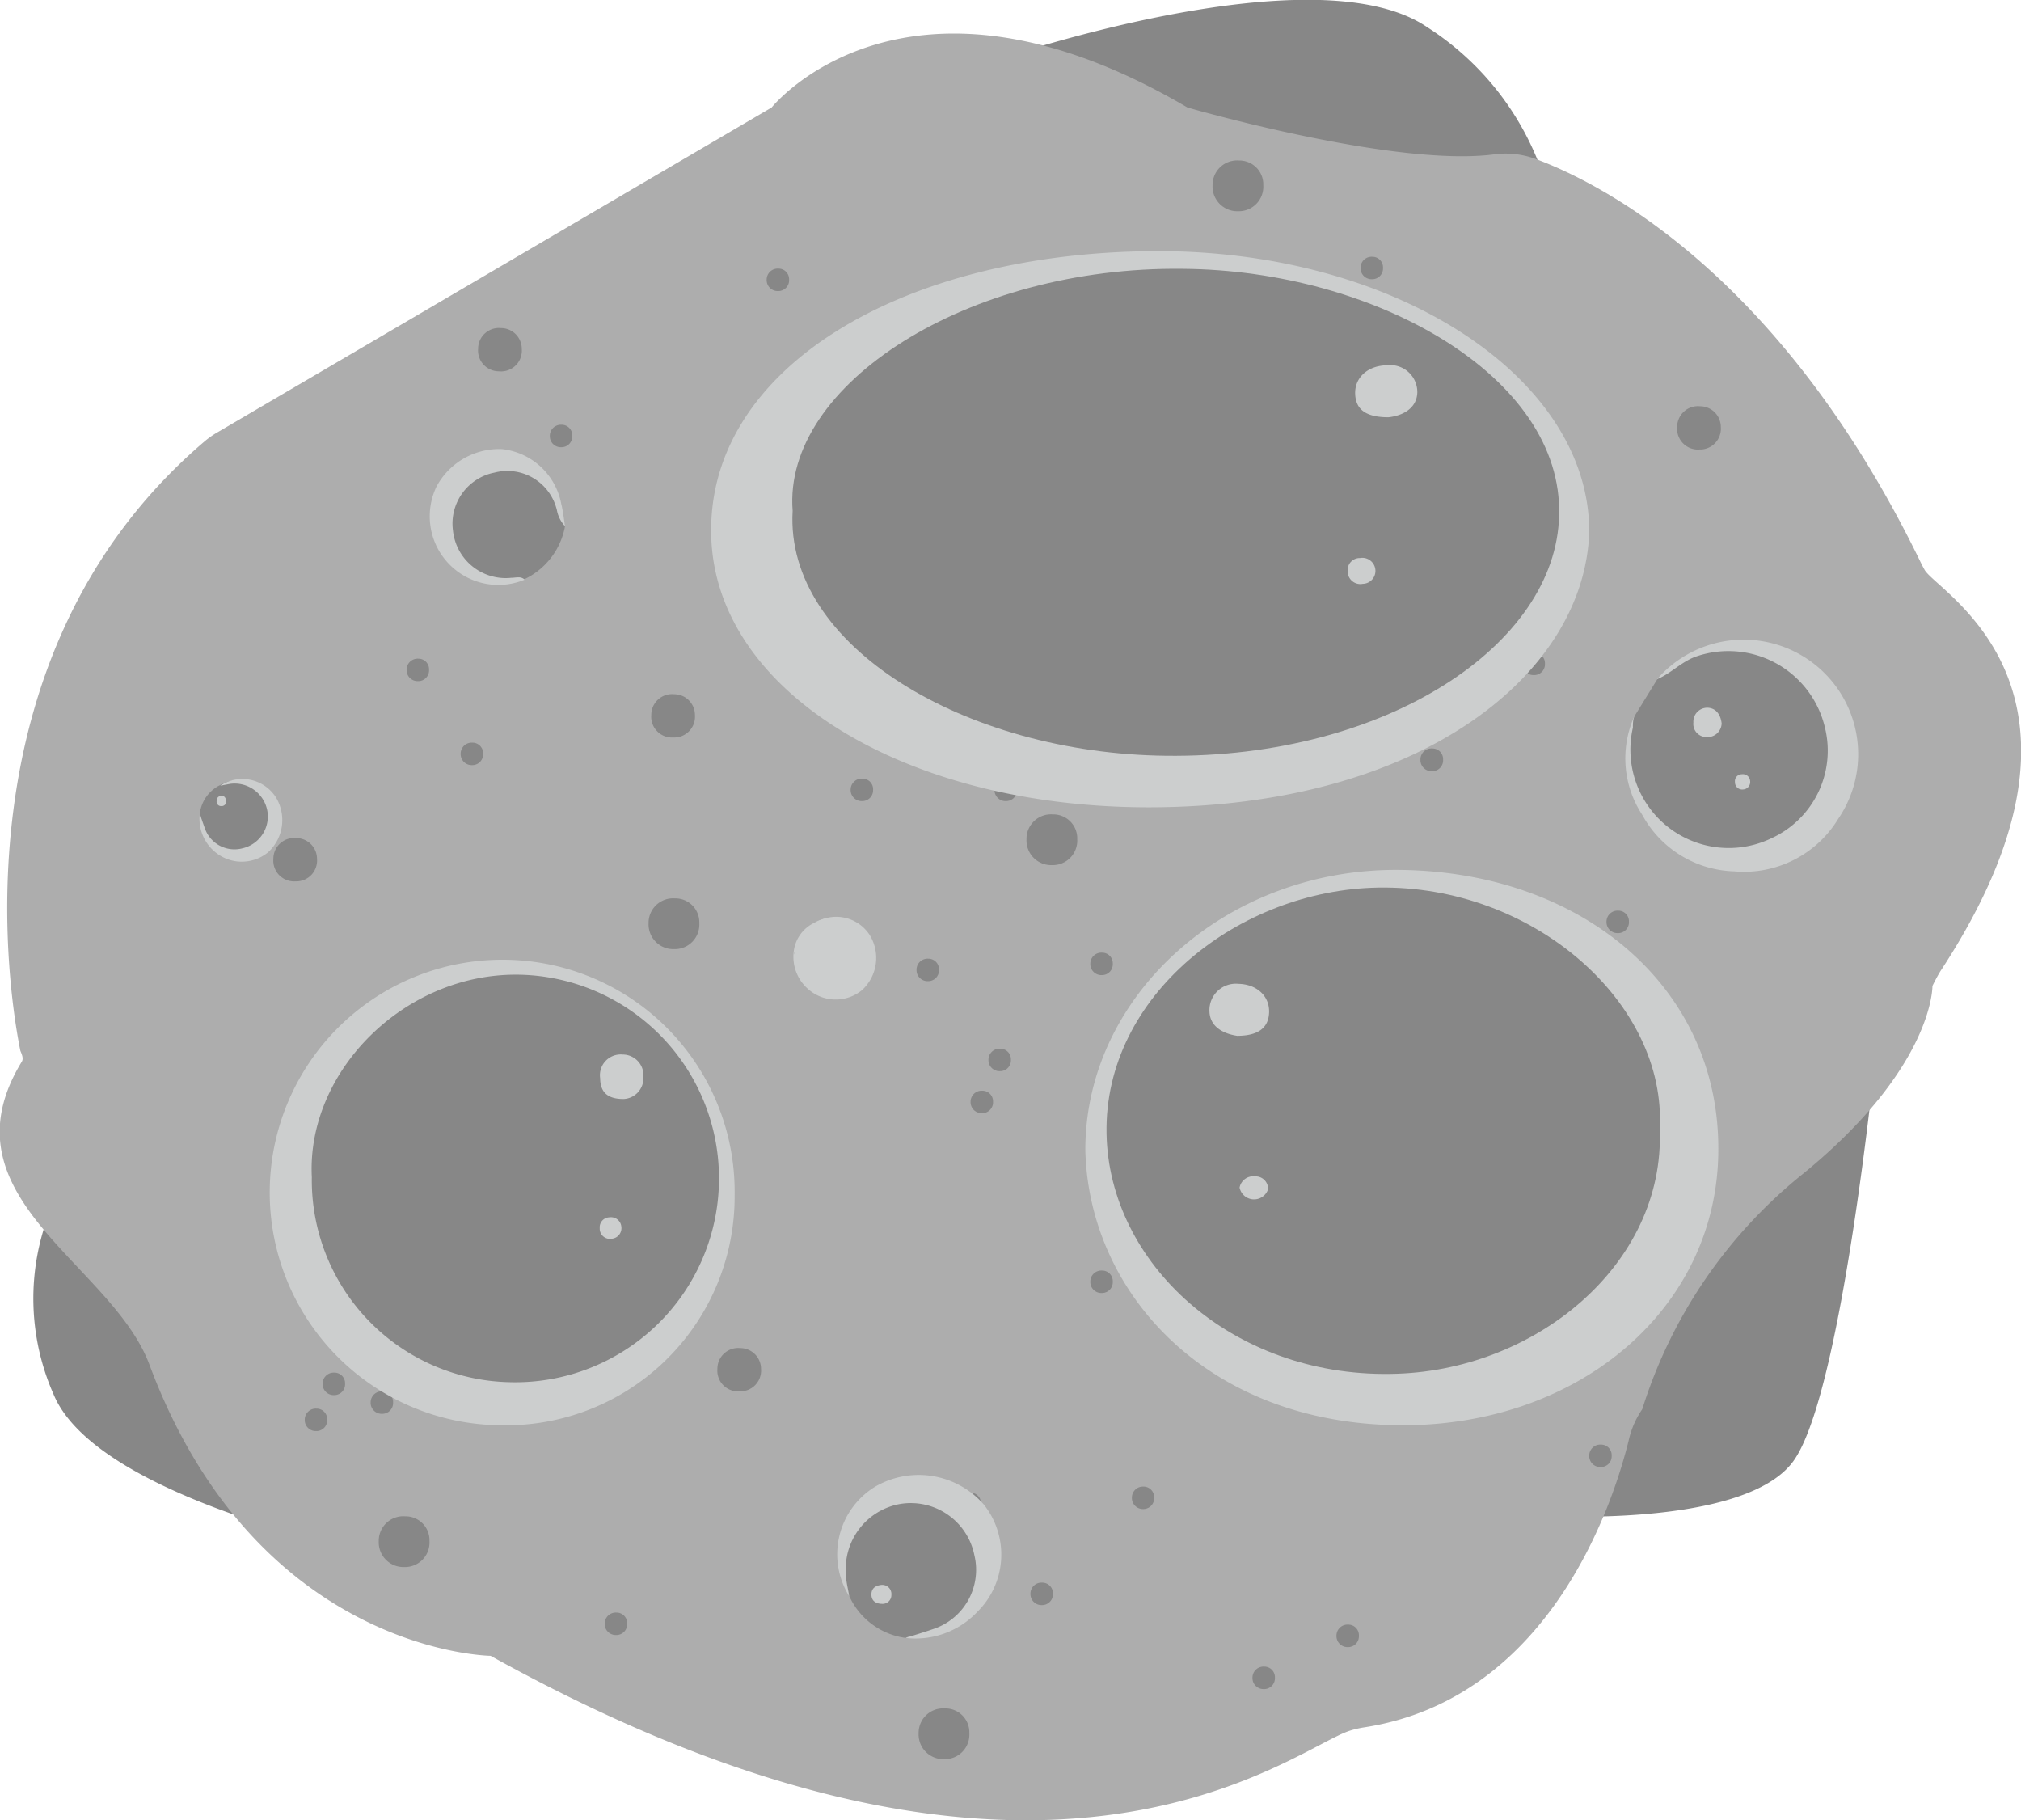 <svg xmlns="http://www.w3.org/2000/svg" viewBox="0 0 97.22 87.55"><defs><style>.cls-1{fill:#878787}.cls-3{fill:#cccece}</style></defs><path class="cls-1" d="M47.59 3s15.58-5.44 21.07-1.69a13.69 13.69 0 0 1 6.06 8.95zm42.74 46.74S88.68 67 86.26 70.29s-12.42 2.6-12.42 2.6-.49 6.91-3.64 8.18a13.22 13.22 0 0 1-5.32 1.11zM17.47 74.6S4.63 72 2.58 67.07a11.4 11.4 0 0 1-.18-8.8z"/><path d="M9.84 21.23a4.25 4.25 0 0 1 .61-.43L37.12 5.17s6.4-8 20 0c0 0 10 2.9 14.79 2.25a4.15 4.15 0 0 1 2 .24c3.19 1.19 11.8 5.58 18.51 19.44q.08.16.17.32c.66 1.11 9.58 5.8.78 19.25-.16.24-.41.75-.41.75s.08 3.87-6.18 9A23.53 23.53 0 0 0 79 67.78a4.27 4.27 0 0 0-.63 1.41c-.66 2.74-3.63 12.48-12.74 13.89a4.56 4.56 0 0 0-.69.16c-2.78.88-14.69 11.18-41.34-3.6 0 0-11.23-.13-16.41-14-1.83-4.9-10.11-8.07-6.14-14.58.09-.15 0-.35-.07-.52-.44-2.16-3.42-18.85 8.86-29.31z" fill="#adadad"/><path class="cls-1" d="M59.56 10.16a1.19 1.19 0 0 1-1.23-1.24 1.18 1.18 0 0 1 1.27-1.2 1.15 1.15 0 0 1 1.17 1.19 1.18 1.18 0 0 1-1.21 1.25zM24 17.86a1 1 0 0 1-1-1.08 1 1 0 0 1 1.1-1 1 1 0 0 1 1 1 1 1 0 0 1-1.1 1.08zm49.79 14.61a.53.53 0 0 1-.55-.55.53.53 0 0 1 .56-.53.51.51 0 0 1 .52.53.52.52 0 0 1-.53.55zM66 13.43a.53.53 0 0 1-.55-.55.53.53 0 0 1 .56-.53.51.51 0 0 1 .52.53.52.52 0 0 1-.53.55zm-25.11 4.9a.53.53 0 0 1-.55-.55.53.53 0 0 1 .56-.53.51.51 0 0 1 .52.53.52.52 0 0 1-.53.55zm2.6 4.04a.53.53 0 0 1-.55-.55.53.53 0 0 1 .56-.53.51.51 0 0 1 .52.53.52.52 0 0 1-.53.55zm27.9 4.81a1.19 1.19 0 0 1-1.23-1.24 1.18 1.18 0 0 1 1.27-1.2 1.15 1.15 0 0 1 1.17 1.19 1.18 1.18 0 0 1-1.21 1.25zM41.47 38.53a.53.53 0 0 1-.55-.55.53.53 0 0 1 .56-.53.51.51 0 0 1 .52.55.52.52 0 0 1-.53.53zm27.41-1.44a.53.53 0 0 1-.55-.55.53.53 0 0 1 .57-.54.51.51 0 0 1 .52.53.52.52 0 0 1-.54.56zm3.63 26.66a1 1 0 0 1-1.07-1.08 1 1 0 0 1 1.1-1 1 1 0 0 1 1 1 1 1 0 0 1-1.03 1.08zm9.36 2.2a.53.53 0 0 1-.55-.55.53.53 0 0 1 .56-.53.51.51 0 0 1 .52.53.52.52 0 0 1-.53.55zm-14.14-8.37a.53.53 0 0 1-.55-.55.53.53 0 0 1 .56-.53.51.51 0 0 1 .52.53.52.52 0 0 1-.53.55zm11.74 3.08a1.19 1.19 0 0 1-1.23-1.24 1.18 1.18 0 0 1 1.27-1.2 1.15 1.15 0 0 1 1.17 1.19 1.18 1.18 0 0 1-1.21 1.25zm6.44 3.27a.53.53 0 0 1-.55-.55.53.53 0 0 1 .56-.53.51.51 0 0 1 .52.53.52.52 0 0 1-.53.55zM77 70.56a.53.53 0 0 1-.55-.55.53.53 0 0 1 .56-.53.51.51 0 0 1 .52.53.52.52 0 0 1-.53.55zM37.43 14a.53.53 0 0 1-.55-.55.53.53 0 0 1 .56-.53.51.51 0 0 1 .52.53.52.52 0 0 1-.53.55zm27.9 4.82a1.19 1.19 0 0 1-1.23-1.24 1.18 1.18 0 0 1 1.27-1.2 1.15 1.15 0 0 1 1.17 1.19 1.18 1.18 0 0 1-1.21 1.25zm-11 7.99a1 1 0 0 1-1.07-1.08 1 1 0 0 1 1.1-1 1 1 0 0 1 1 1 1 1 0 0 1-1.03 1.08zm17.44-4.73a.53.53 0 0 1-.55-.55.53.53 0 0 1 .56-.53.51.51 0 0 1 .52.53.52.52 0 0 1-.53.55zM48.39 38.53a.53.53 0 0 1-.55-.55.53.53 0 0 1 .56-.53.51.51 0 0 1 .52.53.52.52 0 0 1-.53.55zm17.03-5.77a.53.53 0 0 1-.55-.55.53.53 0 0 1 .56-.53.51.51 0 0 1 .52.53.52.52 0 0 1-.53.55zM15.21 68.83a.53.53 0 0 1-.55-.55.53.53 0 0 1 .56-.53.51.51 0 0 1 .52.53.52.52 0 0 1-.53.55zm59.44-23.08a.53.53 0 0 1-.55-.55.53.53 0 0 1 .56-.53.51.51 0 0 1 .52.53.52.52 0 0 1-.53.55zM16.07 67.1a.53.53 0 0 1-.55-.55.53.53 0 0 1 .56-.53.51.51 0 0 1 .52.53.52.52 0 0 1-.53.55zm3.38 8.27a1.19 1.19 0 0 1-1.23-1.24 1.18 1.18 0 0 1 1.27-1.2 1.15 1.15 0 0 1 1.17 1.19 1.18 1.18 0 0 1-1.21 1.25zM55 72.58a.53.53 0 0 1-.55-.55.53.53 0 0 1 .55-.53.51.51 0 0 1 .52.53.52.52 0 0 1-.52.55zm-7.76-19.04a.53.53 0 0 1-.55-.55.53.53 0 0 1 .56-.53.51.51 0 0 1 .52.53.52.52 0 0 1-.53.55zm-1.82 31.07a1.19 1.19 0 0 1-1.23-1.24 1.18 1.18 0 0 1 1.27-1.2 1.15 1.15 0 0 1 1.17 1.19 1.18 1.18 0 0 1-1.21 1.25zm4.7-7.41a.53.53 0 0 1-.55-.55.53.53 0 0 1 .56-.53.51.51 0 0 1 .52.53.52.52 0 0 1-.53.55zm23.96-32.9a.53.53 0 0 1-.55-.55.53.53 0 0 1 .56-.53.51.51 0 0 1 .52.53.52.52 0 0 1-.53.55zm-41.65 1.35a1.19 1.19 0 0 1-1.23-1.24 1.18 1.18 0 0 1 1.27-1.2 1.15 1.15 0 0 1 1.17 1.19 1.18 1.18 0 0 1-1.21 1.25zm3.15 21.27a1 1 0 0 1-1.07-1.08 1 1 0 0 1 1.1-1 1 1 0 0 1 1 1 1 1 0 0 1-1.03 1.08zM60.8 81.24a.53.53 0 0 1-.55-.55.53.53 0 0 1 .56-.53.51.51 0 0 1 .52.53.52.52 0 0 1-.53.55zM53 62.19a.53.53 0 0 1-.55-.55.53.53 0 0 1 .56-.53.51.51 0 0 1 .52.53.52.52 0 0 1-.53.55zM29.64 78.64a.53.53 0 0 1-.55-.55.53.53 0 0 1 .56-.53.51.51 0 0 1 .52.53.52.52 0 0 1-.53.55zm17.02-5.77a.53.53 0 0 1-.55-.55.53.53 0 0 1 .56-.53.51.51 0 0 1 .52.53.52.52 0 0 1-.53.55zm18.18 6.35a.53.53 0 0 1-.55-.55.53.53 0 0 1 .56-.53.51.51 0 0 1 .52.53.52.52 0 0 1-.53.55zM27 21.51a.53.53 0 0 1-.55-.55.53.53 0 0 1 .56-.53.51.51 0 0 1 .52.53.52.52 0 0 1-.53.55zm11.78 3.08a1.19 1.19 0 0 1-1.23-1.24 1.18 1.18 0 0 1 1.27-1.2A1.15 1.15 0 0 1 40 23.34a1.18 1.18 0 0 1-1.22 1.25zm-24.56 17.8a1 1 0 0 1-1.07-1.08 1 1 0 0 1 1.1-1 1 1 0 0 1 1 1 1 1 0 0 1-1.03 1.08zM53 46.9a.53.53 0 0 1-.55-.55.53.53 0 0 1 .56-.53.51.51 0 0 1 .52.53.52.52 0 0 1-.53.55zm-7.78-19.05a.53.53 0 0 1-.55-.55.53.53 0 0 1 .56-.53.51.51 0 0 1 .52.53.52.52 0 0 1-.53.55zm-25.11 4.91a.53.53 0 0 1-.55-.55.53.53 0 0 1 .56-.53.51.51 0 0 1 .52.53.52.52 0 0 1-.53.55zm2.6 4.04a.53.53 0 0 1-.55-.55.53.53 0 0 1 .56-.53.51.51 0 0 1 .52.53.52.52 0 0 1-.53.55zm27.9 4.81a1.19 1.19 0 0 1-1.23-1.24 1.18 1.18 0 0 1 1.27-1.2 1.15 1.15 0 0 1 1.17 1.19 1.18 1.18 0 0 1-1.21 1.25zM20.69 53a.53.53 0 0 1-.55-.55.53.53 0 0 1 .56-.53.51.51 0 0 1 .52.53.52.52 0 0 1-.53.55zm27.41-1.48a.53.53 0 0 1-.55-.55.53.53 0 0 1 .56-.53.51.51 0 0 1 .52.53.52.52 0 0 1-.53.55zm8.66-36.65a.53.53 0 0 1-.55-.55.53.53 0 0 1 .56-.53.51.51 0 0 1 .52.53.52.52 0 0 1-.53.55zm11.74 3.08a1.19 1.19 0 0 1-1.23-1.24 1.18 1.18 0 0 1 1.27-1.2 1.15 1.15 0 0 1 1.17 1.19 1.18 1.18 0 0 1-1.21 1.25zm13.25 3.67a1 1 0 0 1-1.07-1.08 1 1 0 0 1 1.1-1 1 1 0 0 1 1 1 1 1 0 0 1-1.03 1.08zm.98 18.64a.53.53 0 0 1-.55-.55.53.53 0 0 1 .56-.53.51.51 0 0 1 .52.53.52.52 0 0 1-.53.55zM66 27.85a.53.53 0 0 1-.55-.55.53.53 0 0 1 .56-.53.51.51 0 0 1 .52.53.52.52 0 0 1-.53.55zm2.59 4.04a.53.53 0 0 1-.55-.55.53.53 0 0 1 .56-.53.51.51 0 0 1 .52.53.52.52 0 0 1-.53.55zM18.38 68a.53.53 0 0 1-.55-.55.53.53 0 0 1 .56-.53.51.51 0 0 1 .52.53.52.52 0 0 1-.53.55zm59.45-23.12a.53.53 0 0 1-.55-.55.53.53 0 0 1 .56-.53.51.51 0 0 1 .52.53.52.52 0 0 1-.53.55zM44.55 33.24A1.19 1.19 0 0 1 43.33 32a1.18 1.18 0 0 1 1.27-1.2 1.15 1.15 0 0 1 1.17 1.2 1.18 1.18 0 0 1-1.22 1.24zM32.4 35.47a1 1 0 0 1-1.07-1.08 1 1 0 0 1 1.1-1 1 1 0 0 1 1 1 1 1 0 0 1-1.03 1.08zm26.38 20.09a.53.53 0 0 1-.55-.55.53.53 0 0 1 .56-.53.51.51 0 0 1 .52.53.52.52 0 0 1-.53.55zM51 36.51a.53.53 0 0 1-.55-.55.53.53 0 0 1 .56-.53.51.51 0 0 1 .52.53.52.52 0 0 1-.53.55zM27.62 53a.53.53 0 0 1-.55-.55.53.53 0 0 1 .56-.53.51.51 0 0 1 .52.53.52.52 0 0 1-.53.55zm17.02-5.81a.53.53 0 0 1-.55-.55.53.53 0 0 1 .56-.53.51.51 0 0 1 .52.53.52.52 0 0 1-.53.55zM30.12 65.85a1.19 1.19 0 0 1-1.23-1.24 1.18 1.18 0 0 1 1.27-1.2 1.15 1.15 0 0 1 1.17 1.19 1.18 1.18 0 0 1-1.21 1.25zm32.7-12.31a.53.53 0 0 1-.55-.55.53.53 0 0 1 .56-.53.51.51 0 0 1 .52.53.52.52 0 0 1-.53.55zm-8.94 6.63a.53.53 0 0 1-.55-.55.53.53 0 0 1 .56-.53.51.51 0 0 1 .52.53.52.52 0 0 1-.53.55zm-26.7-34.86a3.51 3.51 0 0 1-2 2.57 4 4 0 0 1-2.7-.41 2.75 2.75 0 0 1-1-3.31 3 3 0 0 1 2.91-1.95 2.7 2.7 0 0 1 2.47 2.16 4.87 4.87 0 0 0 .32.94z"/><path class="cls-3" d="M27.18 25.31a1.55 1.55 0 0 1-.39-.77 2.45 2.45 0 0 0-3-1.81 2.5 2.5 0 0 0-2 2.79 2.55 2.55 0 0 0 2.81 2.27c.23 0 .45-.09.64.09A3.3 3.3 0 0 1 21 23.4a3.42 3.42 0 0 1 3.14-1.8A3.26 3.26 0 0 1 27 24.24c.09.36.13.76.18 1.07z"/><path class="cls-1" d="M9.61 39.15a1.76 1.76 0 0 1 1-1.4 1.66 1.66 0 0 1 2.48 1.17A1.81 1.81 0 0 1 11.56 41a1.69 1.69 0 0 1-1.89-1.48c-.02-.12.02-.26-.06-.37z"/><path class="cls-3" d="M9.61 39.15c.08.22.15.43.23.65a1.51 1.51 0 0 0 1.83 1 1.57 1.57 0 0 0 1.18-1.85 1.6 1.6 0 0 0-1.77-1.25l-.49.09a1.92 1.92 0 0 1 2.67.54 2.1 2.1 0 0 1-.36 2.66 2 2 0 0 1-2.62-.07 2.06 2.06 0 0 1-.67-1.77z"/><path class="cls-3" d="M10.88 38.52a.22.22 0 0 1-.24.25.21.21 0 0 1-.22-.21c0-.15.05-.26.21-.28s.23.09.25.24zm24.46 18.95a11 11 0 0 1-11.23 11.08 11.19 11.19 0 1 1 .12-22.39 11.16 11.16 0 0 1 11.11 11.31z"/><path class="cls-1" d="M15 56.62c-.26-5.09 4.47-9.85 10-9.74a9.8 9.8 0 1 1-.43 19.6A9.72 9.72 0 0 1 15 56.62z"/><path class="cls-3" d="M30 52.86c-.76 0-1.12-.31-1.13-1a1 1 0 0 1 1.08-1.14 1 1 0 0 1 1 1.09 1 1 0 0 1-.95 1.05zM29.89 59a.51.51 0 0 1-.47.58.49.49 0 0 1-.57-.51.48.48 0 0 1 .47-.52.5.5 0 0 1 .57.45z"/><path class="cls-1" d="M43.57 78.78a3.49 3.49 0 0 1-2.71-2c-1-2.46.3-4.52 2.48-4.84A3.59 3.59 0 0 1 47.39 75a3.36 3.36 0 0 1-3.06 3.65c-.25.07-.53-.02-.76.13z"/><path class="cls-3" d="M43.57 78.78c.43-.14.87-.27 1.3-.42a3 3 0 0 0 2-3.57 3.12 3.12 0 0 0-3.59-2.45 3.17 3.17 0 0 0-2.58 3.43c0 .32.1.65.15 1a3.81 3.81 0 0 1 1.24-5.26 4.16 4.16 0 0 1 5.25.87 3.87 3.87 0 0 1-.34 5.16 4.08 4.08 0 0 1-3.43 1.24z"/><path class="cls-3" d="M42.4 76.23a.44.44 0 0 1 .48.48.42.42 0 0 1-.43.43c-.29 0-.52-.12-.53-.43s.19-.45.48-.48zm37.32-43.57a5.51 5.51 0 0 1 8.71 6.72 5.3 5.3 0 0 1-5 2.53A5.21 5.21 0 0 1 79 39.19a4.94 4.94 0 0 1-.38-4.74l.09.06c.3.39.08.81 0 1.2a4.43 4.43 0 0 0 8.81.93 4.49 4.49 0 0 0-3.49-4.92 4.41 4.41 0 0 0-3.41.69c-.26.17-.49.45-.86.32z"/><path class="cls-1" d="M79.73 32.66c.65-.27 1.13-.81 1.82-1.07A4.77 4.77 0 0 1 87.79 35a4.63 4.63 0 0 1-2.58 5.32A4.73 4.73 0 0 1 78.55 35c0-.18 0-.36.07-.54"/><path class="cls-3" d="M82.82 34.79a.68.68 0 0 1-.74.66.63.63 0 0 1-.62-.7.67.67 0 0 1 .69-.71c.41.02.62.34.67.75zm1.37 2.77a.36.36 0 0 1-.33.41.35.35 0 0 1-.4-.36.33.33 0 0 1 .33-.37.35.35 0 0 1 .4.32zm-7.74-11.98c-.22 6.85-8.11 13.24-21.18 13.25-11.93 0-21.09-5.74-21.06-13.34 0-7.81 9.16-13.33 21.28-13.41 11.58-.08 20.97 6.04 20.96 13.5z"/><path class="cls-1" d="M38.13 24.57c-.48-6.08 8.43-11.77 18.77-11.64 9.28.07 18.3 5.2 18.1 11.86-.13 6.21-8.3 11.69-18.92 11.56-9.61-.11-18.33-5.26-17.95-11.78z"/><path class="cls-3" d="M66.79 20.07c-1.08 0-1.58-.37-1.6-1.14s.61-1.35 1.53-1.36a1.3 1.3 0 0 1 1.46 1.3c-.02.78-.72 1.13-1.39 1.2zm-.63 7.31a.62.62 0 0 1-.6.7.61.61 0 0 1-.73-.61.58.58 0 0 1 .59-.63.63.63 0 0 1 .74.54zM52.21 55.32c.16 6.84 5.85 13.22 15.27 13.23 8.6 0 15.21-5.73 15.18-13.32 0-7.8-6.6-13.31-15.35-13.39-8.31-.08-15.11 6.03-15.1 13.48z"/><path class="cls-1" d="M79.84 54.31c.35-6.07-6.08-11.75-13.54-11.62-6.69.11-13.2 5.19-13.07 11.84.12 6.23 6 11.67 13.66 11.55 6.93-.08 13.22-5.26 12.95-11.77z"/><path class="cls-3" d="M59.51 49.82c1 0 1.52-.37 1.54-1.14s-.59-1.34-1.47-1.36a1.27 1.27 0 0 0-1.4 1.3c.01.78.69 1.1 1.33 1.2zm.12 7.3a.71.71 0 0 0 1.37.08.6.6 0 0 0-.63-.62.67.67 0 0 0-.74.54zM38.18 45.78a1.76 1.76 0 0 1 1-1.4 1.66 1.66 0 0 1 2.48 1.17 1.81 1.81 0 0 1-1.52 2.09 1.69 1.69 0 0 1-1.89-1.48c-.03-.16.01-.26-.07-.38z"/><path class="cls-3" d="M38.18 45.78c.08.22.15.43.23.65a1.51 1.51 0 0 0 1.83 1 1.57 1.57 0 0 0 1.18-1.85 1.6 1.6 0 0 0-1.77-1.25l-.49.09a1.92 1.92 0 0 1 2.67.54 2.1 2.1 0 0 1-.36 2.66 2 2 0 0 1-2.62-.07 2.06 2.06 0 0 1-.67-1.77z"/><path class="cls-3" d="M39.45 45.16a.22.22 0 0 1-.24.25.21.21 0 0 1-.22-.21c0-.15.05-.26.21-.28s.23.08.25.24z"/></svg>
